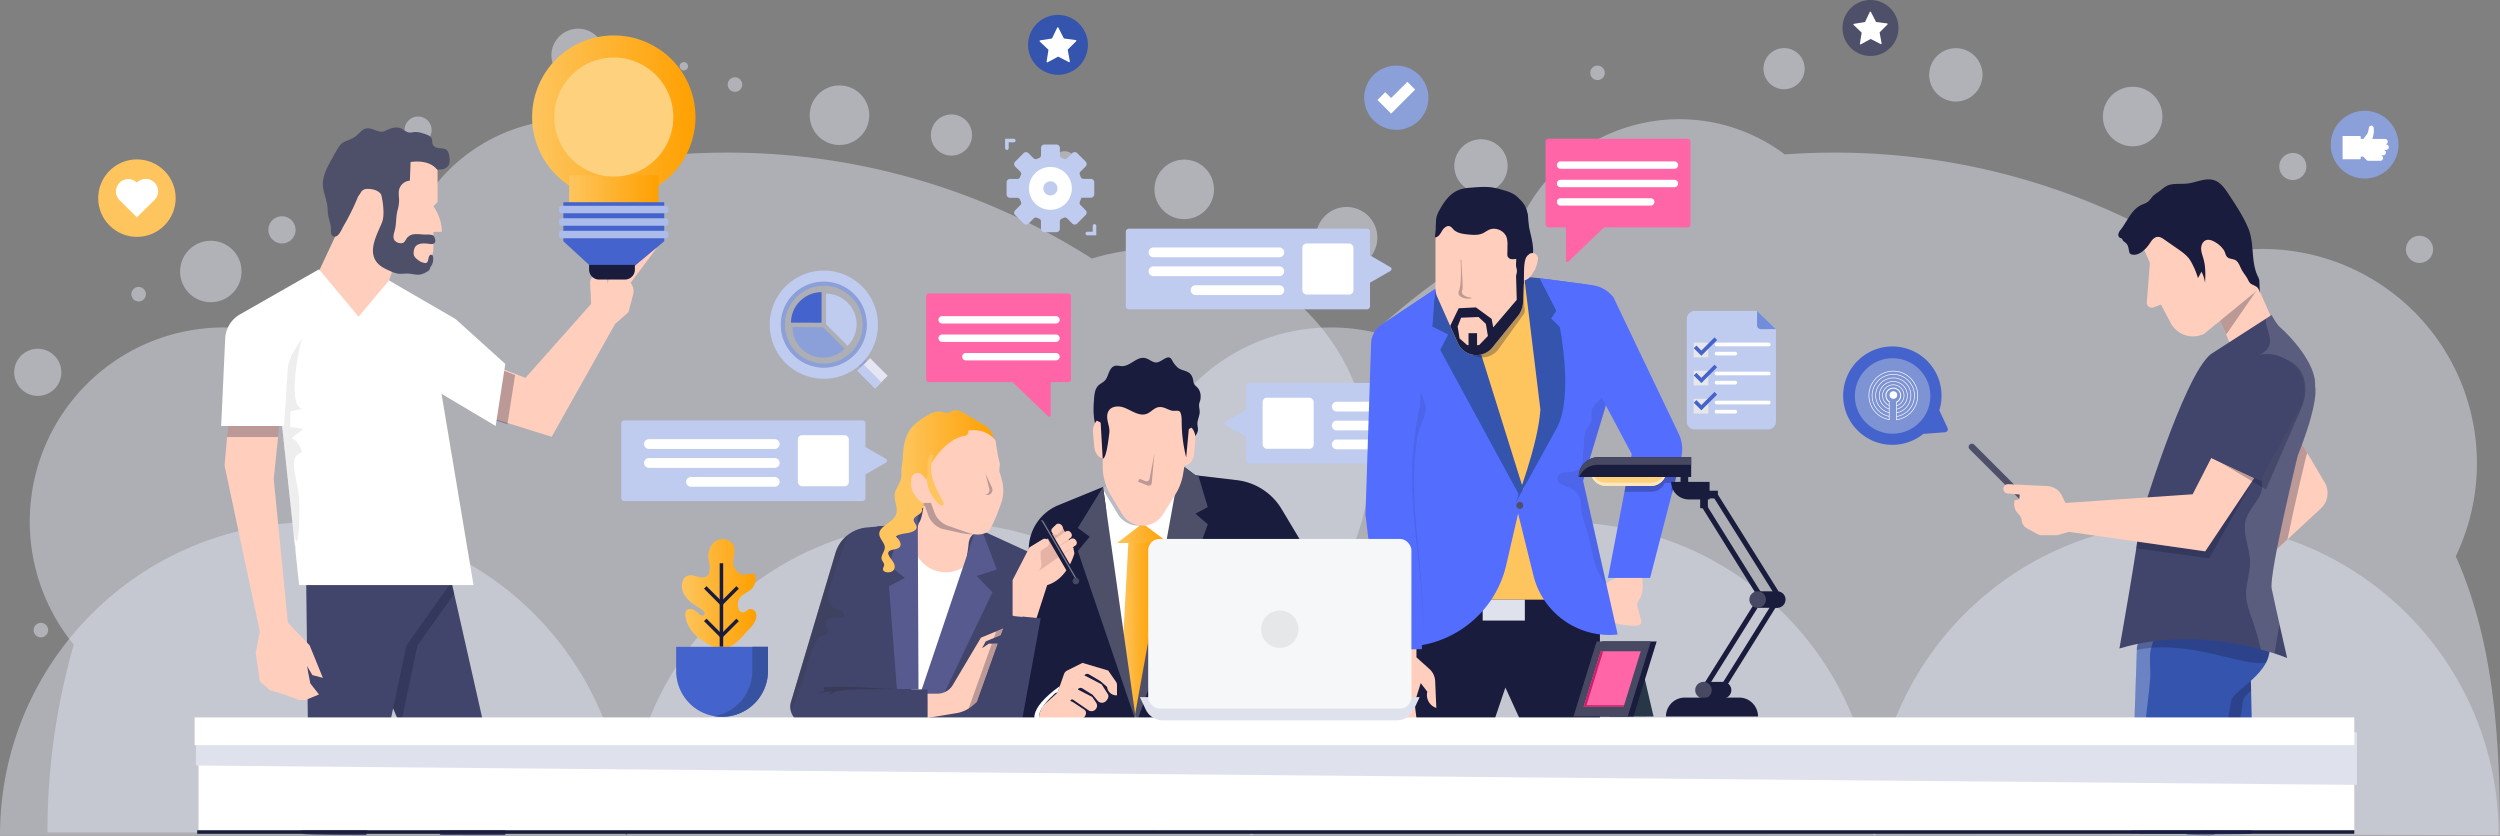 <svg xmlns="http://www.w3.org/2000/svg" xmlns:xlink="http://www.w3.org/1999/xlink" viewBox="0 0 1921.6 642.33"><rect x="0" y="0" width="1921.6" height="642.33" fill="#808080" stroke="none"/><defs><style>.cls-1{opacity:0.47;}.cls-2{fill:#e0e4f0;}.cls-3{opacity:0.5;}.cls-4{fill:#41446b;}.cls-25,.cls-5{opacity:0.3;}.cls-25,.cls-6{fill:#191c3c;}.cls-7{fill:#ffcebd;}.cls-8{fill:#fff;}.cls-9{fill:#4d5068;}.cls-10{opacity:0.14;}.cls-11{opacity:0.27;}.cls-12{fill:#bfbfbf;}.cls-13{fill:#3454ad;}.cls-14{opacity:0.28;}.cls-15{fill:#f7f9fa;}.cls-16{fill:#4563cc;}.cls-17{fill:#7d93d3;}.cls-18,.cls-19{fill:none;stroke:#fff;stroke-miterlimit:10;}.cls-18{stroke-width:0.76px;}.cls-19{stroke-width:0.5px;}.cls-20{fill:#bfcbef;}.cls-21{fill:#728edb;}.cls-22{fill:#e6e7e8;}.cls-23{fill:url(#linear-gradient);}.cls-24{fill:url(#linear-gradient-2);}.cls-26{fill:#fec55e;}.cls-27{fill:#e5b3a5;}.cls-28{fill:#575a8f;}.cls-29{fill:url(#linear-gradient-3);}.cls-30{opacity:0.4;}.cls-31{fill:#3a3c4e;}.cls-32{fill:#75778a;}.cls-33{fill:#474963;}.cls-34{fill:#2c2d3b;}.cls-35{opacity:0.1;}.cls-36{fill:#dfe2ec;}.cls-37{fill:#536dfe;}.cls-38{fill:#212121;}.cls-39{fill:#f5f7f9;}.cls-40{fill:url(#linear-gradient-4);}.cls-41{fill:#3752a0;}.cls-42{fill:#fed17e;}.cls-43{fill:#fde8bd;}.cls-44{fill:#9a9dd0;}.cls-45{fill:#e6e6f3;}.cls-46{fill:#8b9fd8;}.cls-47{fill:#ff65a7;}.cls-48{fill:#273747;}.cls-49{fill:#cd206b;}.cls-50{fill:url(#linear-gradient-5);}.cls-51{fill:url(#linear-gradient-6);}.cls-52{fill:#acbcea;}</style><linearGradient id="linear-gradient" x1="862.42" y1="485.04" x2="886.78" y2="485.04" gradientUnits="userSpaceOnUse"><stop offset="0" stop-color="#fec55e"/><stop offset="1" stop-color="#ffa000"/></linearGradient><linearGradient id="linear-gradient-2" x1="858.56" y1="409.84" x2="896.52" y2="409.84" xlink:href="#linear-gradient"/><linearGradient id="linear-gradient-3" x1="693.32" y1="342.91" x2="764.86" y2="342.91" xlink:href="#linear-gradient"/><linearGradient id="linear-gradient-4" x1="524.13" y1="456.62" x2="581.38" y2="456.62" xlink:href="#linear-gradient"/><linearGradient id="linear-gradient-5" x1="409.02" y1="90.04" x2="534.56" y2="90.04" gradientTransform="translate(66.22 -167.26) rotate(21.59)" xlink:href="#linear-gradient"/><linearGradient id="linear-gradient-6" x1="437.47" y1="158.66" x2="506.11" y2="158.66" xlink:href="#linear-gradient"/></defs><title>How We Work</title><g id="Layer_2" data-name="Layer 2"><g id="Layer_1-2" data-name="Layer 1"><g class="cls-1"><path class="cls-2" d="M1081.6,639.88a520.7,520.7,0,0,0-45-212.34A164.79,164.79,0,0,0,839.28,198.76,520,520,0,0,0,559,117.31q-19.28,0-38.19,1.37a134.61,134.61,0,0,0-206.69,59.49,524,524,0,0,0-109,77.23A149.18,149.18,0,0,0,56.69,495.45,522.66,522.66,0,0,0,36.46,639.88Z"/></g><g class="cls-1"><path class="cls-2" d="M1921.6,641.88c0-75.61-5.08-149.46-34-214.34a164.79,164.79,0,0,0-197.35-228.78A520,520,0,0,0,1410,117.31q-19.27,0-38.19,1.37a134.61,134.61,0,0,0-206.69,59.49,524,524,0,0,0-109,77.23A149.18,149.18,0,0,0,907.69,495.45a522.66,522.66,0,0,0-20.23,144.43Z"/></g><g class="cls-1"><path class="cls-2" d="M481,641.88c0-132.81-107.67-240.47-240.48-240.47S0,509.07,0,641.88Z"/></g><g class="cls-1"><path class="cls-2" d="M963,641.88c0-132.81-107.66-240.47-240.47-240.47S482,509.07,482,641.88Z"/></g><g class="cls-1"><path class="cls-2" d="M1441.78,641.88c0-132.81-107.66-240.47-240.47-240.47S960.83,509.07,960.83,641.88Z"/></g><g class="cls-1"><path class="cls-2" d="M1920.6,641.88c0-132.81-107.66-240.47-240.47-240.47s-240.47,107.66-240.47,240.47Z"/></g><g class="cls-3"><circle class="cls-2" cx="731.36" cy="103.81" r="15.82" transform="translate(463.02 792.03) rotate(-76.78)"/></g><g class="cls-3"><circle class="cls-2" cx="1371.36" cy="52.81" r="15.82" transform="translate(1006.28 1375.73) rotate(-76.78)"/></g><g class="cls-3"><path class="cls-2" d="M464.83,42.54a20.49,20.49,0,1,1-20.48-20.48A20.48,20.48,0,0,1,464.83,42.54Z"/></g><g class="cls-3"><path class="cls-2" d="M1523.83,57.54a20.49,20.49,0,1,1-20.48-20.48A20.48,20.48,0,0,1,1523.83,57.54Z"/></g><g class="cls-3"><path class="cls-2" d="M1158.83,127.54a20.49,20.49,0,1,1-20.48-20.48A20.48,20.48,0,0,1,1158.83,127.54Z"/></g><g class="cls-3"><path class="cls-2" d="M227.17,176.68a10.44,10.44,0,1,1-10.44-10.44A10.45,10.45,0,0,1,227.17,176.68Z"/></g><g class="cls-3"><circle class="cls-2" cx="321.36" cy="99.97" r="10.44"/></g><g class="cls-3"><circle class="cls-2" cx="1762.36" cy="127.97" r="10.44"/></g><g class="cls-3"><path class="cls-2" d="M827.49,125.57a9.32,9.32,0,1,1-9.32-9.31A9.31,9.31,0,0,1,827.49,125.57Z"/></g><g class="cls-3"><path class="cls-2" d="M528.83,50.94a3.22,3.22,0,1,1-3.22-3.21A3.22,3.22,0,0,1,528.83,50.94Z"/></g><g class="cls-3"><circle class="cls-2" cx="257.92" cy="134.97" r="4.19"/></g><g class="cls-3"><path class="cls-2" d="M112.12,226.13a5.57,5.57,0,1,1-5.57-5.57A5.57,5.57,0,0,1,112.12,226.13Z"/></g><g class="cls-3"><path class="cls-2" d="M570.49,65a5.57,5.57,0,1,1-5.56-5.57A5.56,5.56,0,0,1,570.49,65Z"/></g><g class="cls-3"><path class="cls-2" d="M1233.49,56a5.57,5.57,0,1,1-5.56-5.57A5.56,5.56,0,0,1,1233.49,56Z"/></g><g class="cls-3"><circle class="cls-2" cx="162.03" cy="208.68" r="23.62" transform="translate(-69.91 335.18) rotate(-80.78)"/></g><g class="cls-3"><circle class="cls-2" cx="1035.03" cy="182.68" r="23.62" transform="translate(688.91 1175.08) rotate(-80.78)"/></g><g class="cls-3"><path class="cls-2" d="M37,484.31a5.57,5.57,0,1,1-5.57-5.56A5.57,5.57,0,0,1,37,484.31Z"/></g><g class="cls-3"><circle class="cls-2" cx="645.25" cy="88.56" r="22.89"/></g><g class="cls-3"><circle class="cls-2" cx="1639.25" cy="89.56" r="22.89"/></g><g class="cls-3"><circle class="cls-2" cx="910.25" cy="145.56" r="22.89"/></g><g class="cls-3"><circle class="cls-2" cx="29.04" cy="286.18" r="18.12" transform="translate(-107.31 32.9) rotate(-22.5)"/></g><g class="cls-3"><path class="cls-2" d="M1870.17,191.68a10.44,10.44,0,1,1-10.44-10.44A10.45,10.45,0,0,1,1870.17,191.68Z"/></g><path class="cls-4" d="M341.19,421.47l47.23,209.06v11.35s-49.82,0-49.91-.1c-2.12-2.18,1.24-5.81,2.07-8.41L284.24,503Z"/><g class="cls-5"><polygon class="cls-6" points="344.96 438.18 328.81 439.19 284.24 502.96 307.88 557.68 320.91 496.01 349.09 456.45 344.96 438.18"/></g><path class="cls-4" d="M235.33,444.5l2.13,180.19c-2.16,4.43-8.61,11.25-4.65,16.21.79,1,48.77,1,48.77,1L312.41,496l42-58.95Z"/><path class="cls-7" d="M384.75,283l19.14,7.45,50.49-56.88-.79-15.82a6.57,6.57,0,0,1,5-6.72l7.64-1.85.88,9.26,3.46-23.76a12.61,12.61,0,0,1,9.73-10.44h0a1,1,0,0,1,1.15,1.05l-3.17,23.89,17.54-15.57a7.61,7.61,0,0,1,1.68-1.13l3.17-1.59a4.3,4.3,0,0,1,3.83,0h0a.08.08,0,0,1,0,.12l-19.78,26.36a10.52,10.52,0,0,1,1.9,9.26l-3.58,13.32-10.23,9-48.77,86.79-46.15-14.41Z"/><polygon class="cls-7" points="305.56 259.89 229.92 240.92 279.71 134.66 315.86 166.59 299.03 215.59 305.56 259.89"/><g class="cls-5"><polygon class="cls-6" points="395.92 288.29 384.75 283.95 377.94 322.32 390.02 326.1 395.92 288.29"/></g><path class="cls-8" d="M299,215.59l49.74,28.79a14.93,14.93,0,0,1,2.56,1.86l37.09,33.48L381,327.45,287.18,271.7Z"/><polygon class="cls-8" points="210.4 267.24 229.92 449.72 363.96 449.72 328.35 236.67 299.03 215.59 275.61 243.44 245.18 207.03 210.4 267.24"/><path class="cls-9" d="M274.86,152a177.5,177.5,0,0,1-10.78,21.71c-1.27,2.17-3.31,7.5-6.11,8.07-3.68.75-3.68-3.22-3.62-5.63.11-3.92-1.72-7.63-2.25-11.52-.25-1.81-.22-3.65-.39-5.47-.43-4.36-2-8.52-3-12.79-1.91-8.47,1.57-15.64,5.66-22.92,2.05-3.65,4-7.59,6.37-11,3.06-4.38,7.49-4.28,11.68-7,3.23-2.08,5.4-6,9.19-6.73,4.69-.84,9.44,3.93,13.84,2.1,4.57-1.9,8.77-4.41,13.79-1.6,1.7,1,3.24,2.4,5.18,2.66a17.9,17.9,0,0,0,4-.38c2.61-.27,5.19.53,7.69,1.31s5,1.78,5.84,4.13c.48,1.4.17,3,.81,4.34.81,1.69,2.85,2.37,4.71,2.59s3.83.19,5.45,1.12c2.61,1.49,3.35,9.19,2.14,11.65-1.38,2.79-4.89,3.86-8,3.7s-6.12-1.21-9.22-1.42-6.63.75-8.13,3.47a10.73,10.73,0,0,0-.93,2.71L315,150.34c-1.17,4.76-2.5,9.79-6.05,13.18a14.46,14.46,0,0,1-14.13,3,17.49,17.49,0,0,1-10.6-10.16c-.76-1.91-1.25-4-2.58-5.58s-3.9-2.4-5.45-1A5.82,5.82,0,0,0,274.86,152Z"/><path class="cls-7" d="M336.33,130.89v24.45l-3.19,3.19s6.91,9.57,6.37,19.67h-6.37v12.09A18.74,18.74,0,0,1,314.4,209H312a26.18,26.18,0,0,1-26.18-26.18v-10.5s-10.1-4.78-10.1-13.82c0,0-1.59-13.82,6.91-13.29,0,0,11.16-.53,11.69,8.51l12.18,1.06V148a9.15,9.15,0,0,1,8.56-9.13h0l.53-14.33S330,121.86,336.33,130.89Z"/><path class="cls-9" d="M332.07,196c-1.86-1-2.66,1.77-2.83,3.05s-.59,2.79-1.82,3.1a3.4,3.4,0,0,1-1.61-.13,12.31,12.31,0,0,1-2.38-.79,12,12,0,0,1-1.76-1.13c-2.1-1.52-3.86-3-3.75-5.74s.79-5.23,3.51-6.43c2.2-1,4.71-.87,7.06-.67,1.81.14,4.41,1.06,5.71-.76.67-.95.35-2.25,0-3.36a5.13,5.13,0,0,0-.8-1.78c-1.16-1.49-6.6-1-8.46-1.12a37,37,0,0,0-6.57-.22,8.17,8.17,0,0,0-5.42,2.74c-1.11,1.39-1.73,3.38-3.4,4a4.46,4.46,0,0,1-2.18.13,5.89,5.89,0,0,1-4.24-2.39c-1.29-2.07-.46-4.73.2-7.08,1.48-5.22.84-10.68,2.27-15.78.77-2.79,2.23-9.62-.1-12H293.09c1.3,5.75,2.76,16,.49,21.45-3.95,9.52-11.85,23.09-2.58,32,2.49,2.4,5.72,3.83,8.88,5.22a23.27,23.27,0,0,0,6.28,2.07c2.52.31,5.08-.21,7.62-.09,3.2.14,6.39,1.29,9.53.68a17.4,17.4,0,0,0,5.73-2.66,3.48,3.48,0,0,0,1-.84,9.85,9.85,0,0,0,.64-1.8,6.9,6.9,0,0,1,.73-1.19,9.57,9.57,0,0,0,1.57-5.79C332.93,197.22,332.72,196.39,332.07,196Z"/><g class="cls-10"><path class="cls-6" d="M335.73,622.16c-.2-.46,5.49-5.65,6-6.44-1.33-.53-3.1-.53-4.25-1.61-2.36-2.22-3.32-7.19-5.53-9.89-1.24-1.52-2.73-3-3.21-4.88s.66-4.38,2.63-4.37a34.18,34.18,0,0,1-9.06-16c-1-4.21-1.27-8.62-2.77-12.69a14.25,14.25,0,0,0-4.8-6.7c-.4-.28-7.27-2.79-6.06,0Z"/></g><g class="cls-11"><path class="cls-12" d="M226.34,416.3l.73,6.76a2.19,2.19,0,0,0,.45-2.29A43.51,43.51,0,0,1,226.34,416.3Z"/><path class="cls-12" d="M225.76,337.72c-4.06-1,3.89-4.33,6.84-7.7.42-1.11-8.8-1.32-9.72-1.9.55-4,0-7.7.54-11.74,2.13-1.11,10-2,7.93-2.66-10.09-3.39-1.81-47.29,1.14-53.83,1.38-3.07-10.29,16-11.69,19.05-3.57,7.93-4.64,16-6.57,24.11l1.2,11.24c.49.1,1,.17,1.47.28a14.3,14.3,0,0,0-1.31,1.21l2.82,26.32c.79.1.18,2.45,1,2.55-.77,1.12,0,0-.58,1.15l6.6,61.71c4.52,26.07,5.15-16.77,4.52-24.16-1.29-15-9.12-32.61,1.43-35.08C233.75,347.71,228,338,225.76,337.72Z"/></g><polygon class="cls-7" points="175.27 327.45 172.61 357.85 199.72 485.43 196.53 501.9 199.72 523.7 207.57 530.61 218.32 533.79 229.92 538.05 234.8 538.05 245.18 533.79 238.52 525.29 235.87 511.75 240.12 518.91 248.18 521.04 237.99 496.01 221.29 478.71 210.4 368.21 214.6 327.45 175.27 327.45"/><g class="cls-5"><polygon class="cls-6" points="174.53 335.96 213.73 335.96 214.6 327.45 175.27 327.45 174.53 335.96"/></g><path class="cls-8" d="M245.18,207l-60.74,34.66a22.53,22.53,0,0,0-11.34,18.52L170,327.45h48.36l3-46.13Z"/><rect class="cls-9" x="1542.77" y="328.76" width="5" height="88.7" rx="2.4" transform="translate(188.77 1201.95) rotate(-45)"/><rect class="cls-7" x="1706.72" y="224.05" width="37.04" height="38.46" transform="translate(47.67 713.81) rotate(-23.69)"/><g class="cls-5"><polygon class="cls-6" points="1735.84 221.35 1711.15 257.1 1700.55 233.11 1734.47 218.23 1735.84 221.35"/></g><path class="cls-7" d="M1736.17,222.21l-42.06,34.42a19.5,19.5,0,0,1-25.43-7.95L1661,234.06l-5.65,2.18a3.9,3.9,0,0,1-5.26-3.15l2.4-31.09-4.18-9.54c-.69-1.56-.08-11.12,1.48-11.81l60-18.56Z"/><path class="cls-13" d="M1729.8,512s3.12,105.68.78,128.92c0,.3-49.92.45-49.92.45L1699.43,512Z"/><g class="cls-5"><path class="cls-6" d="M1702.55,641.06c11.81-35.14,20.82-95.78,21.33-101.93.2-2.43,2.84-5.17,6.42-8.31-.28-11.37-.5-18.85-.5-18.85h-30.37l-18.74,129.15S1701.6,643.88,1702.55,641.06Z"/></g><path class="cls-13" d="M1642.56,497.32l-5,143.56s56,.29,56.1,0c7.92-36.23,20.78-95.63,21.29-101.77.74-8.88,33.33-21.48,29.26-44.81l-23.71-20.78-73,7.82Z"/><g class="cls-14"><path class="cls-15" d="M1653.67,497.32s5-16,5-16l63.06-6.76-1.21-1.06-73,7.82-5,16-5.34,143.75s7.38.81,7.57-.06c1.48-7.16-.43-14.63-.54-21.94-.13-8.81,2-16,3.41-24.45,1.59-9.69.37-20.35.83-30.17.67-14.32,3.2-28.36,4.27-42.57C1653.32,514.48,1651.43,504.45,1653.67,497.32Z"/></g><path class="cls-7" d="M1764,332.16l22.85,38.72a16.11,16.11,0,0,1-3,20L1746.1,425.8l-19.26-24.44Z"/><g class="cls-5"><path class="cls-6" d="M1744.25,494.32l-23.71-20.78-73,7.82-5,16-.24,2.22c40.57-8.57,83,13.67,99.51,9.65A23.21,23.21,0,0,0,1744.25,494.32Z"/></g><g class="cls-5"><path class="cls-6" d="M1764,332.16l-37.2,69.2,19.26,24.44,12.15-11.2c6-29.28,14.52-64.35,14.52-64.35.27-.7.5-1.32.77-2Z"/></g><path class="cls-4" d="M1746.1,242.1s3,6.66,7.41,10.37,27.41,26.66,25.92,44.44c0,0,3.71,10.37-13.33,53.34,0,0-22.22,91.11-20,102.22S1758,505.8,1758,505.8s-63.54-27-128.92-7.34c0,0,14.62-82,15.56-97.1,0,0,33.33-111.86,54.66-129.15Z"/><path class="cls-6" d="M1646.12,157.44l.17-.08c1.72-.75,3.58-1.3,5-2.51a29,29,0,0,0,3-3.53c1.78-2.07,4.52-3.53,6.56-5.16,2.9-2.32,5-4,8.9-4.54s8-.07,11.92-.58c6.9-.9,13.88-4.73,20.45-2.43,4.75,1.66,7.87,6.11,10.66,10.31,5.63,8.47,11.32,17,15.29,26.43,5,11.75,1.81,25.34,7.35,37a13.27,13.27,0,0,1,1.06,2.6,9.91,9.91,0,0,1,.2,2l.3,8.38c-.38-1.79-.86-3.76-2.38-4.79-3.29-2.24-4.83-1.51-6.56-5.24-1.48-3.2-4.06-5.76-5.53-9-.94-2-1.77-4.34-3.53-5.84-2-1.65-4.61-1.14-6.53-2.46s-1.87-3.72-3-5.54a19.79,19.79,0,0,0-6.45-6.13c-2.27-1.43-5.08-2.65-7.56-1.63s-3.64,4-3.55,6.67,1.13,5.22,1.85,7.81c1.63,5.93,1.51,12.18,1.14,18.32a25.44,25.44,0,0,0-2.72-8.63c-.91,1.63-1.81,3.27-2.72,4.91a59.12,59.12,0,0,0-6-13.77c-2.77-4.35-7.89-7.51-12-10.4l-7.73-5.39c-1.52-1.07-3.19-2.18-5-2.15-2.4,0-4.36,2-5.63,4-2.66,4.26-7.8,10.23-13.47,9.71-2.86-.26-2.87-1.45-3.35-3.91-.6-3.08-.91-4.22-3.52-6.08a4.08,4.08,0,0,1-1.37-1.65,1.93,1.93,0,0,0-.52-.83,2.76,2.76,0,0,0-.9-.27,2.74,2.74,0,0,1-1.69-3.16,8,8,0,0,1,1.86-3.42C1635.06,170.24,1638.37,160.9,1646.12,157.44Z"/><g class="cls-5"><path class="cls-6" d="M1698,429.16l34.79-61.75-32-13.46L1685.2,381.4l-35.1,2.39c-3.42,10.65-5.48,17.57-5.48,17.57-.22,3.58-1.22,11-2.61,20.1Z"/></g><g class="cls-10"><path class="cls-15" d="M1779.43,296.91c1.49-17.78-21.48-40.74-25.92-44.44s-7.41-10.37-7.41-10.37l-4.61,3c-.11,3.05.88,6.21,1.82,9.19,1.24,4,2.35,8.46.54,12.23-3,6.2-11.83,7-16,12.46-4.41,5.71-2.06,13.91.59,20.62,4.88,12.32,10.25,26,5.56,38.4-1.14,3-2.88,5.91-3.33,9.13-1.3,9.25,8.21,17,8.21,26.37s-9.5,16.16-12.42,25.19c-3.43,10.6,2.76,21.8,3,32.94.2,9-3.52,17.78-3,26.76.33,5.82,2.43,11.36,4.33,16.87,2.72,7.87,5.06,15.88,7.08,24,4,1.08,7.44,2.14,10.34,3.08.19-.73.35-1.45.47-2.14q1.68-10.26,3.35-20.52c-2.44-10.89-4.94-22.15-5.94-27.14-2.22-11.11,20-102.22,20-102.22C1783.14,307.28,1779.43,296.91,1779.43,296.91Z"/></g><path class="cls-7" d="M1699.67,352l-14.31,27.93-97.78,6.66-2.57-5.39a13.38,13.38,0,0,0-11.41-7.59l-30-1.46a3.58,3.58,0,0,0-3.76,3.57h0a3.59,3.59,0,0,0,3.27,3.57l9.33.82-.37,3.7-3.71.75-.13,2.34a10.52,10.52,0,0,0,2.63,7.56l1.3,1.47A7.43,7.43,0,0,1,1554,400l0,.12a7.78,7.78,0,0,0,4,6l8.27,4.54a6,6,0,0,0,2.87.74h12.17l8.89-2.6L1695,423.81l37.75-56.4Z"/><g class="cls-5"><path class="cls-6" d="M1741.66,376.17l-45-26.66,24.09-58.31a28.61,28.61,0,0,1,37.83-14.37h0c14.42,6.47,16.41,23.41,9.93,37.83Z"/></g><path class="cls-4" d="M1737.21,369.51l-42.77-20L1716.3,289a28.62,28.62,0,0,1,37.83-14.38h0a28.62,28.62,0,0,1,14.38,37.84Z"/><path class="cls-16" d="M1495.13,332.24l-16.82,1.27a37.81,37.81,0,1,1,12.33-18.16L1497,329A2.3,2.3,0,0,1,1495.13,332.24Z"/><path class="cls-17" d="M1447.34,276.32a29,29,0,1,1-20.64,35.43A29,29,0,0,1,1447.34,276.32Z"/><path class="cls-18" d="M1457.71,309.15a5.68,5.68,0,1,0-5.5-.34"/><path class="cls-19" d="M1457.65,322.62a18.75,18.75,0,1,0-5.5-.11"/><path class="cls-19" d="M1457.71,320.14a16.28,16.28,0,1,0-5.5-.1"/><path class="cls-19" d="M1457.71,317.35a13.54,13.54,0,1,0-5.5-.12"/><path class="cls-19" d="M1457.71,314.55a10.8,10.8,0,1,0-5.5-.16"/><path class="cls-19" d="M1457.71,311.9a8.25,8.25,0,1,0-5.5-.22"/><line class="cls-19" x1="1452.12" y1="322.77" x2="1452.12" y2="308.48"/><line class="cls-19" x1="1457.61" y1="322.86" x2="1457.61" y2="308.76"/><circle class="cls-8" cx="1455.33" cy="303.63" r="2.93"/><g class="cls-3"><path class="cls-2" d="M1273.81,151.18a18.64,18.64,0,1,1-18.64-18.63A18.64,18.64,0,0,1,1273.81,151.18Z"/></g><path class="cls-20" d="M942.09,323.9l15.67-9V296.71a2.36,2.36,0,0,1,2.36-2.36h183a2.37,2.37,0,0,1,2.37,2.36V354a2.37,2.37,0,0,1-2.37,2.37h-183a2.37,2.37,0,0,1-2.36-2.37V335.84l-15.67-9A1.67,1.67,0,0,1,942.09,323.9Z"/><rect class="cls-8" x="970.5" y="305.72" width="39.26" height="39.26" rx="3.27"/><path class="cls-8" d="M1124.19,316.31h-96.71a3.77,3.77,0,0,1-3.76-3.76h0a3.76,3.76,0,0,1,3.76-3.76h96.71a3.76,3.76,0,0,1,3.76,3.76h0A3.76,3.76,0,0,1,1124.19,316.31Z"/><path class="cls-8" d="M1124.19,330.84h-96.71a3.77,3.77,0,0,1-3.76-3.76h0a3.76,3.76,0,0,1,3.76-3.76h96.71a3.76,3.76,0,0,1,3.76,3.76h0A3.76,3.76,0,0,1,1124.19,330.84Z"/><path class="cls-8" d="M1091.85,345.37h-64.37a3.77,3.77,0,0,1-3.76-3.77h0a3.77,3.77,0,0,1,3.76-3.76h64.37a3.76,3.76,0,0,1,3.76,3.76h0A3.76,3.76,0,0,1,1091.85,345.37Z"/><path class="cls-20" d="M680.91,352.68l-15.67-9.05V325.49a2.37,2.37,0,0,0-2.37-2.37h-183a2.37,2.37,0,0,0-2.37,2.37v57.27a2.37,2.37,0,0,0,2.37,2.36h183a2.37,2.37,0,0,0,2.37-2.36V364.61l15.67-9A1.67,1.67,0,0,0,680.91,352.68Z"/><rect class="cls-8" x="613.24" y="334.49" width="39.26" height="39.26" rx="3.27" transform="translate(1265.73 708.24) rotate(180)"/><path class="cls-8" d="M498.81,345.08h96.7a3.76,3.76,0,0,0,3.76-3.76h0a3.76,3.76,0,0,0-3.76-3.76h-96.7a3.76,3.76,0,0,0-3.76,3.76h0A3.76,3.76,0,0,0,498.81,345.08Z"/><path class="cls-8" d="M498.81,359.61h96.7a3.76,3.76,0,0,0,3.76-3.76h0a3.76,3.76,0,0,0-3.76-3.76h-96.7a3.76,3.76,0,0,0-3.76,3.76h0A3.76,3.76,0,0,0,498.81,359.61Z"/><path class="cls-8" d="M531.15,374.14h64.36a3.76,3.76,0,0,0,3.76-3.76h0a3.76,3.76,0,0,0-3.76-3.76H531.15a3.76,3.76,0,0,0-3.76,3.76h0A3.76,3.76,0,0,0,531.15,374.14Z"/><path class="cls-20" d="M1068.72,205.34l-15.67-9.05V178.15a2.37,2.37,0,0,0-2.36-2.37h-183a2.36,2.36,0,0,0-2.36,2.37v57.26a2.36,2.36,0,0,0,2.36,2.37h183a2.37,2.37,0,0,0,2.36-2.37V217.27l15.67-9A1.66,1.66,0,0,0,1068.72,205.34Z"/><rect class="cls-8" x="1001.05" y="187.15" width="39.26" height="39.26" rx="3.27" transform="translate(2041.36 413.56) rotate(180)"/><path class="cls-8" d="M886.62,197.74h96.71a3.76,3.76,0,0,0,3.76-3.76h0a3.76,3.76,0,0,0-3.76-3.76H886.62a3.76,3.76,0,0,0-3.76,3.76h0A3.76,3.76,0,0,0,886.62,197.74Z"/><path class="cls-8" d="M886.62,212.27h96.71a3.77,3.77,0,0,0,3.76-3.76h0a3.76,3.76,0,0,0-3.76-3.76H886.62a3.76,3.76,0,0,0-3.76,3.76h0A3.76,3.76,0,0,0,886.62,212.27Z"/><path class="cls-8" d="M919,226.8h64.37a3.77,3.77,0,0,0,3.76-3.76h0a3.76,3.76,0,0,0-3.76-3.76H919A3.76,3.76,0,0,0,915.2,223h0A3.76,3.76,0,0,0,919,226.8Z"/><path class="cls-20" d="M1350.58,239,1365.05,253v71.11a6,6,0,0,1-6,6h-56.47a6,6,0,0,1-6-6V245a6,6,0,0,1,6-6Z"/><path class="cls-21" d="M1350.58,239,1365.05,253h-11.52a3,3,0,0,1-3-3Z"/><rect class="cls-22" x="1301.77" y="263.36" width="11.34" height="11.34"/><path class="cls-8" d="M1359.55,266.19H1319.4a1.41,1.41,0,0,1-1.42-1.42h0a1.41,1.41,0,0,1,1.42-1.41h40.15a1.42,1.42,0,0,1,1.42,1.41h0A1.42,1.42,0,0,1,1359.55,266.19Z"/><path class="cls-8" d="M1333.8,273.24h-14.4a1.41,1.41,0,0,1-1.42-1.41h0a1.41,1.41,0,0,1,1.42-1.42h14.4a1.41,1.41,0,0,1,1.42,1.42h0A1.41,1.41,0,0,1,1333.8,273.24Z"/><path class="cls-8" d="M1359.55,288.5H1319.4a1.41,1.41,0,0,1-1.42-1.41h0a1.41,1.41,0,0,1,1.42-1.42h40.15a1.42,1.42,0,0,1,1.42,1.42h0A1.42,1.42,0,0,1,1359.55,288.5Z"/><path class="cls-8" d="M1333.8,295.55h-14.4a1.41,1.41,0,0,1-1.42-1.41h0a1.41,1.41,0,0,1,1.42-1.42h14.4a1.41,1.41,0,0,1,1.42,1.42h0A1.41,1.41,0,0,1,1333.8,295.55Z"/><path class="cls-8" d="M1359.55,310.82H1319.4a1.42,1.42,0,0,1-1.42-1.42h0a1.42,1.42,0,0,1,1.42-1.42h40.15a1.43,1.43,0,0,1,1.42,1.42h0A1.43,1.43,0,0,1,1359.55,310.82Z"/><path class="cls-8" d="M1333.8,317.87h-14.4a1.42,1.42,0,0,1-1.42-1.42h0a1.42,1.42,0,0,1,1.42-1.42h14.4a1.42,1.42,0,0,1,1.42,1.42h0A1.42,1.42,0,0,1,1333.8,317.87Z"/><rect class="cls-22" x="1301.77" y="284.94" width="11.34" height="11.34"/><rect class="cls-22" x="1301.77" y="306.53" width="11.34" height="11.34"/><polygon class="cls-16" points="1307.73 273.46 1301.9 267.63 1303.91 265.61 1307.73 269.44 1317.82 259.35 1319.84 261.36 1307.73 273.46"/><polygon class="cls-16" points="1307.73 294.43 1301.9 288.59 1303.91 286.57 1307.73 290.4 1317.82 280.31 1319.84 282.32 1307.73 294.43"/><polygon class="cls-16" points="1307.73 315.39 1301.9 309.55 1303.91 307.53 1307.73 311.36 1317.82 301.27 1319.84 303.28 1307.73 315.39"/><path class="cls-6" d="M850.25,373.28l-36.7,15a36.73,36.73,0,0,0-22.82,34l-12.17,133,245.77,1.12V510.54a194.39,194.39,0,0,0-27.65-99.92l-11.61-19.37a46.29,46.29,0,0,0-34.24-22.17l-32-3.79-8.56-6.39Z"/><polygon class="cls-8" points="847.84 374.27 850.25 391.63 850.25 439.92 873.47 555.66 873.47 555.66 900.44 451.17 918.34 367.68 909.93 361.12 850.25 373.28 847.84 374.27"/><polygon class="cls-23" points="867.36 415.91 862.42 506.96 872.99 554.18 883.47 509.85 886.78 415.91 867.36 415.91"/><path class="cls-6" d="M922.84,304.91a10,10,0,0,0-2.1-6.64c-1.06-1.21-2.52-2.15-3.13-3.65a9.53,9.53,0,0,1-.44-2.07,9.92,9.92,0,0,0-1.81-4.66c-2.53-3.18-6.82-2.83-9.84-5.13a21,21,0,0,1-2.95-3.16c-1.11-1.28-1.83-3.82-3.34-4.63-1.17-.63-2.61,0-3.79.61-2.51,1.3-5.23,3.7-8.13,2.86-2.62-.75-4.7-2.78-7.41-3.27-6.17-1.13-11.08,6.26-17.36,6.26-1.88,0-3.8-.69-5.62-.2-2.22.61-3.61,2.79-4.49,4.92s-1.49,4.45-3,6.15-3.62,2.47-5.17,4c-2.68,2.67-3.09,6.8-3.35,10.57-.22,3.15-.44,6.31-.35,9.48a49.51,49.51,0,0,0,6.73,23.5l.23.1c.52-1.1,1.85-1.5,3-1.78l8.29-2A30.79,30.79,0,0,1,866,335a30.22,30.22,0,0,1,7.29,1.22q8.68,2.21,17.36,4.43c4.14,1.07,8.34,2.16,12.09,4.22a25.83,25.83,0,0,1,8.63,7.67A58.88,58.88,0,0,1,919,334.75a10.62,10.62,0,0,0,1.66-3.31c.42-1.84-.25-3.74-.28-5.62,0-3.16,1.73-6.12,1.76-9.28,0-1.9-.63-3.79-.45-5.7.14-1.52.92-2.87,1.07-4.39C922.81,305.94,922.84,305.43,922.84,304.91Z"/><polygon class="cls-9" points="921.11 365.55 928.36 389.77 918.86 394.84 928.36 403 873.47 555.66 872.51 548.88 904.62 371.19 910.3 358.9 918.86 365.29 921.11 365.55"/><polygon class="cls-9" points="847.84 374.27 828.45 405.81 837.57 412.57 828.45 423.54 873.47 555.66 847.84 374.27"/><polygon class="cls-24" points="878.29 402.3 858.56 417.39 896.27 417.39 896.52 416.05 878.29 402.3"/><path class="cls-7" d="M843,323.35h0a12.43,12.43,0,0,0-2.88,9.08l1,11.1a11.87,11.87,0,0,0,2.52,6.37l.2.26a6.24,6.24,0,0,0,9.7-.19l.8-1-2.25-21.39Z"/><path class="cls-7" d="M915.93,328.73h0a12.39,12.39,0,0,1,2.88,9.08l-1,11.1a11.87,11.87,0,0,1-2.52,6.37l-.2.26a6.25,6.25,0,0,1-9.7-.19l-.8-1L906.87,333Z"/><g class="cls-5"><path class="cls-6" d="M906.43,361.84l-56.18,11.44-2.41,1,.27,1.94a43.85,43.85,0,0,0,2.07,4L859.1,395a18.41,18.41,0,0,0,15.81,9h0a18.45,18.45,0,0,0,15.66-8.7l9.66-15.54A42.11,42.11,0,0,0,906,364.62Z"/></g><path class="cls-7" d="M847.59,319.55V358.6a41.92,41.92,0,0,0,6,21.57L862.48,395a18.41,18.41,0,0,0,15.81,9h0a18.42,18.42,0,0,0,15.65-8.7l9.67-15.54a41.9,41.9,0,0,0,5.72-15.12l2.42-14.25V313.22l-64.16-1.69Z"/><path class="cls-25" d="M887.27,349l-3.66,18.82a2.33,2.33,0,0,1-3.19,2l-4.52-1.83-1.3,2.17,7.5,3a2.32,2.32,0,0,0,3.19-1.95l2-22.2Z"/><path class="cls-6" d="M911.74,351.57a114.9,114.9,0,0,1-3.45-26.17c0-2.71.11-5.77-1-8.31-1-2.3-4.28-.92-6.5-1.43-2.93-.68-5.53-2.61-8.53-2.78s-4.73,1.16-7,2.83a17,17,0,0,1-3.72,2.34,10,10,0,0,1-5.89.24c-4.14-1-7.7-3.54-11.7-5s-9.19-1.25-11.61,2.24c-1.68,2.41-1.49,5.65-.87,8.53s1.58,5.78,1.2,8.7-2.15,19.93-5.08,19.77l-2.9-50.84,39-8.45L916.47,301Z"/><path class="cls-7" d="M858.56,534.43v-8a4.21,4.21,0,0,0-.76-2.42l-6-8.62L832,509.52l-11.74,5.87a4.89,4.89,0,0,0-2.43,2.76l-5,14.3-8.3,7.47a15.65,15.65,0,0,0-5.62,9.65c-.91,5.07,5.91,5.48,5.91,5.48l9,.32h8.45v-3.21l8.13.37a3.65,3.65,0,0,0,2.13-.56h0c2.32-1.47,3.15-5.16.8-6.58l-8.67-5.74c-.61-.37-2.15-.65-1.83-1.29h0a1.38,1.38,0,0,1,2-.52l11.74,8.06a4.26,4.26,0,0,0,5-.14h0a4.26,4.26,0,0,0,.9-5.78l-2.94-4.28-11.11-5.77h0a2.58,2.58,0,0,1,3.35-.91l8.05,5,3.9,4.64a4.28,4.28,0,0,0,6.14.42h0c1.58-1.44,2.83-3.87,1.63-5.63L846.75,526l-13.24-6.88h0a2.68,2.68,0,0,1,3.3-.91l9,5.32,5.13,4.43.12.67a7.15,7.15,0,0,0,7.48,5.83Z"/><path class="cls-8" d="M811.56,532.45s-30,25,2.25,22.92l-17.59-.09s-8.16-8.8,18.37-27.91l-1.77,5.08Z"/><rect class="cls-26" x="693.21" y="358.33" width="51.32" height="94.31"/><polygon class="cls-27" points="825.09 421.65 796.74 443.33 795.77 423.17 815.86 403.58 825.09 421.65"/><polygon class="cls-4" points="758.11 409.37 792.88 425.29 755.27 556.38 636.99 556.38 674.2 404.7 693.46 402.87 709.7 390.1 758.11 409.37"/><path class="cls-7" d="M710.1,386.44s-.93,12.36-3.84,15.55l-4.07,13.38v77.07l32,2.33,10.18-75.33s0-6.71,3.78-8.59-15.34-24.41-15.34-24.41Z"/><path class="cls-8" d="M705.12,427.72l-2.93,20.36-1.89,86.38,18.57,4.65,21.42-103h0a25.3,25.3,0,0,1-33-5.71Z"/><polygon class="cls-28" points="693.46 402.87 683.28 434.57 695.5 444.17 683.28 450.56 689.39 529.53 705.98 529.83 705.41 393.48 693.46 402.87"/><polygon class="cls-28" points="755.99 410.85 766.17 437.77 750.76 442.71 762.84 455.22 722.77 539.11 705.98 537.37 750.47 405.49 755.99 410.85"/><path class="cls-29" d="M764.58,341c-.66-3.95-1.43-8.12-4.26-11.22a25,25,0,0,0-5.84-4.25L741,317.59c-2.46-1.45-5.41-2.95-8.18-2-1.35.45-2.44,1.43-3.84,1.73-1.91.42-3.83-.54-5.76-.87-4.39-.75-8.6,1.68-12.23,4a46.41,46.41,0,0,0-9.34,7.17c-4.53,4.88-6.46,11.31-7.23,17.62s-1.1,23.09-1.1,23.09c10.46,5.24,23.48.18,34.93-3s21.64-9.18,31.49-15.3c2-1.26,4.21-2.7,4.88-4.84A8.79,8.79,0,0,0,764.58,341Z"/><g class="cls-5"><path class="cls-6" d="M710.1,386.44s-.08.93-.23,2.32h1l2.57,7.15a17.42,17.42,0,0,0,10.67,10.56l13.08,2.89c2.32.81,9.11,1.4,10.91,1.49.54-1-1,.5,0,0,3.78-1.88-15.34-24.41-15.34-24.41Z"/></g><path class="cls-7" d="M765.2,338.59s1.8,12.58,3,16.42a6.35,6.35,0,0,1,.3,2.63l-.46,4.37s2.47,7.27,2.91,11.34a30.11,30.11,0,0,1-1.75,14.39s-6.1,17.6-9.59,20.65c0,0-5.24,4.66-15.27,1.17l-15.55-5.41a17.43,17.43,0,0,1-10.68-10.57l-2.56-7.14H710.1a4.35,4.35,0,0,1-3.24-1.46l-2.45-2.77a16.35,16.35,0,0,1-4.11-10.85V368s1.74-7,8-3.49l5.09,5.38,1.17-.15V358.37s11.32-21.09,27-23.36a3.1,3.1,0,0,0,2.71-3.06V331S757,328.12,765.2,338.59Z"/><path class="cls-25" d="M762.48,374.94l-5-11h0l2.71,11a3.91,3.91,0,0,1-3.56,5.53h2.32A3.91,3.91,0,0,0,762.48,374.94Z"/><path class="cls-26" d="M725.26,386.5c-5.59-10.95-12.84-22.61-8.1-35.17.65-1.74-2.14-2.49-2.79-.77a26.37,26.37,0,0,0-1.24,13.7,1.32,1.32,0,0,0-.82,1.24A27.21,27.21,0,0,0,723,388.25,1.45,1.45,0,0,0,725.26,386.5Z"/><path class="cls-4" d="M687.9,409.75l5.56-6.88L666,405.48A27.5,27.5,0,0,0,642.21,425L608,539.54a13.09,13.09,0,0,0,12.55,16.84H713V530l-63.4-1.16,11.34-48.28,11.63-56.92Z"/><path class="cls-7" d="M713,533.16h7.67a13.62,13.62,0,0,0,11.7-6.65L754,490.12,771.2,483l-1.82,5.08L757.67,493l-2.84,5.23,5.23-3.49H767l-16,44.69-3.55,3a25,25,0,0,1-12.38,5.74L713,551.77Z"/><g class="cls-5"><polygon class="cls-6" points="763.9 490.39 769.38 488.08 771.2 483 765.74 485.25 763.9 490.39"/></g><g class="cls-5"><path class="cls-6" d="M747.45,542.5l3.55-3,16-44.69h-4.66l-17.86,49.91A24.18,24.18,0,0,0,747.45,542.5Z"/></g><polygon class="cls-4" points="744.94 556.38 774.69 473.24 799.91 475.29 785.08 556.38 744.94 556.38"/><rect class="cls-7" x="807.85" y="403.68" width="9.29" height="6.2" rx="2.61" transform="translate(-56.37 672.68) rotate(-43.61)"/><rect class="cls-7" x="808.86" y="410.91" width="15.71" height="6.2" rx="2.61" transform="translate(-90.72 536.48) rotate(-34.57)"/><rect class="cls-7" x="812.55" y="416.55" width="15.71" height="6.2" rx="2.61" transform="translate(-97.43 501.83) rotate(-32.21)"/><path class="cls-7" d="M824.85,420.52l-27,18.77c4.44-3.91,2-9.68,2-9.68v-6.12l5-3.33a3.29,3.29,0,0,0-3.53-5.56l-10,6.1-13,25.2v27.34L796.75,475l8.15-25.25c16.09-4.85,20.94-24.49,20.94-24.49Z"/><g class="cls-30"><path class="cls-31" d="M631.74,488.51c10.76,0-3.62-13.1,7.56-13.48,4.43-.15,11.22.44,9.09-3.48-2-3.59-8-3-10-6.31-4.22-7.07.07-15,2-22.1,2.25-8.16,8.85-23.66,11-31.84A27.47,27.47,0,0,0,642.21,425l-12.55,42.09-.67,2.25-.71,2.37L608,539.54a13.08,13.08,0,0,0-.31,6.28c5.56-9.89,9.74-23.46,12.67-34.34C622.44,503.91,628,488.51,631.74,488.51Z"/></g><path class="cls-26" d="M707.67,390.38l-1.32-3.95L698.44,379l-3.23-25.82c-3.47,4.51-1.4,10.1-2.74,15.14-1.05,3.92-4.18,7.49-4.76,11.46-.81,5.6,3.53,11.5.54,16.73s-12.26,8.17-12.41,13.69c-.1,3.76,4.35,7,4.26,10.77-.09,3.17-3.42,6.19-2.29,9.25.48,1.32,1.76,2.49,1.79,3.85s-1.23,2.7-.82,4c.65,2.14,5.37,2.44,7.4.79s1.81-4.17.72-6.22-2.91-3.88-3.83-6a2.57,2.57,0,0,1-.1-2.42c1.13-1.86,5-1.63,7.35-2.84,3.82-2,1.2-6.3-1.65-9,2.09-1.79,5.7-2.11,8.89-2.65s6.76-1.88,7-4.2-2.66-4.13-2.21-6.3c.37-1.77,2.79-2.89,4.56-4.18S709.76,391.4,707.67,390.38Z"/><path class="cls-6" d="M829.05,445.19l-3.37,3.59-26.44-45.55a2.34,2.34,0,0,1,2-3.52h0a2.33,2.33,0,0,1,2,1.17Z"/><path class="cls-32" d="M827.89,445.19l-25.75-44.31a2.4,2.4,0,0,0-1.44-1.1,2.26,2.26,0,0,0-.64.26,2.17,2.17,0,0,1,.91.84l25.75,44.31Z"/><circle class="cls-33" cx="826.98" cy="446.64" r="2.5"/><g class="cls-30"><path class="cls-34" d="M679.1,529.24l-18.68-1c-6.8-.31-13.63-.43-18.77-.29s-8.56.4-8.56.4l.32,3c-3,.87-5.17,1.65-5.17,1.65a89.39,89.39,0,0,1,11.32-1.62c-2.18,1.67-4.1,3.4-4.1,3.4s2.54-1.35,5.14-2.47c1.06-.47,2.12-.89,3-1.23,4.53-.37,8.57-.87,9.67-1,2.32-.09,4.72-.15,7.12-.19l18.69-.19,8.49-.17Z"/></g><polygon class="cls-6" points="1229.77 555.5 1169.46 555.5 1157.1 528.47 1147.95 555.5 1083.96 555.5 1083.96 470.39 1229.77 470.39 1229.77 555.5"/><g class="cls-35"><path class="cls-6" d="M1108.07,516.71l-.9-.31-.52-.2a2.32,2.32,0,0,1-.9-.68,2.75,2.75,0,0,1-.39-1.79c0-.48.07-1.05.07-1.67a7.15,7.15,0,0,0-.29-2.1,7.34,7.34,0,0,0-2-2.93c-.72-.68-1.43-1.27-1.85-1.76a3.18,3.18,0,0,1-.32-3.71,14.13,14.13,0,0,1,3.2-4l4-3.8,16.21-15.21-17.34,13.91-.58.47,2.77-3.52-10.19-19.06H1084V555.5h28.89a27.16,27.16,0,0,0,1.14-11.81,19.87,19.87,0,0,0-2.84-8l-.58-.89-.27-.37-.11-.13a2.48,2.48,0,0,1-.33-.45,1,1,0,0,1,.05-1.09,2.82,2.82,0,0,1,.41-.44l.14-.13.34-.27.69-.54,1.38-1.09,2.2-1.68.36-.28a5.57,5.57,0,0,0-1.53-9.66l-1.77-.62Z"/></g><path class="cls-7" d="M1258.69,466.66a6.15,6.15,0,0,1-.31-2.84,8,8,0,0,1,1.43-2.66c3.39-5.11,3-11.77,2.4-17.88a2.71,2.71,0,0,0-.69-1.87,2.68,2.68,0,0,0-1.42-.45c-5.63-.63-12-1-16.26,2.69l2.2-.7c-3.93,1.38-8,2.8-11.23,5.39s-5.7,6.63-5.27,10.78c.4,3.85,3.14,7.15,3.64,11,.22,1.7,0,3.52.85,5s2.78,2.4,4.54,3a57.6,57.6,0,0,0,18.18,2.87c1.89,0,4.23-.44,4.74-2.26a4.64,4.64,0,0,0-.2-2.41Q1260,471.48,1258.69,466.66Z"/><polygon class="cls-26" points="1110.67 232.66 1170.08 214.58 1197.01 221.41 1207.72 351.23 1207.72 470.39 1104.08 470.39 1093.87 277.42 1110.67 232.66"/><rect class="cls-6" x="1099.52" y="460.92" width="130.25" height="16.07"/><rect class="cls-36" x="1139.64" y="460.92" width="32.41" height="16.07"/><path class="cls-37" d="M1183.5,213.87l32.85,4.31a20.45,20.45,0,0,1,17.78,19.94l1.13,70.49-18.43,60.95,26.57,118.13h0a60,60,0,0,1-64.69-45.18l-13.86-55.94s20.58-29.9,22.72-78.1l-12.32-94.6Z"/><path class="cls-37" d="M1103.1,222.14,1063,248.9a17.48,17.48,0,0,0-7.69,16.3l23.35,231.94h0a81.18,81.18,0,0,0,79.12-62.95l9.08-39.39,5-15.32-41.72-121.41Z"/><polygon class="cls-13" points="1103.1 222.13 1100.94 250.96 1113.11 257.1 1107.03 268.92 1167.56 380.28 1170.09 373.55 1132.96 254.74 1103.1 222.13"/><path class="cls-13" d="M1183.5,213.87l12.79,24.9-4,6,6.62,6.7s10.86,53.63-2.37,77.61l-31.66,57.53s17.43-44.41,19.12-71.82l-12.44-102.08Z"/><path class="cls-6" d="M1174.59,170.46c-.56-4.35-.53-9-2.73-12.77a24,24,0,0,0-3.82-4.61,27.75,27.75,0,0,0-3.65-3.29,27.36,27.36,0,0,0-8.1-3.4,66.87,66.87,0,0,0-9.1-2.27c-4.93-.75-10-.4-14.93,0-3.8.27-7.68.55-11.21,2-7,2.8-11.49,9.52-15,16.17a21.14,21.14,0,0,0-1.79,4.18,23.21,23.21,0,0,0-.47,6.4l.41,19.11s-1-.08,0,.94a7.81,7.81,0,0,0,3.77,1.89c4.92,1.22,10.09.54,15.17.65,8.85.19,17.46,2.79,25.93,5.36a44.15,44.15,0,0,1,5.94,2.12c1.53.72,3,1.61,4.55,2.21,3.93,1.48,8.28,1,12.44.45,1.58-.2,3.29-.46,4.42-1.59s1.36-2.92,1.52-4.54a60.73,60.73,0,0,0,.45-7.86C1178.16,184.4,1175.51,177.55,1174.59,170.46Z"/><path class="cls-37" d="M1103.1,222.14l-41.44,27.67a17.49,17.49,0,0,0-7.76,13.79l-4.34,131.81L1061.85,499H1093l-3.76-110.57,5.65-70.4Z"/><path class="cls-7" d="M1067,499v8.51l-4.44,4.7a15.82,15.82,0,0,0-4.21,9l-3.6,30a3.79,3.79,0,0,0,3.76,4.24h1.17a3.8,3.8,0,0,0,3.78-3.54l.88-13.43,2.16,13.77a3.79,3.79,0,0,0,3.74,3.2h2.26a3.79,3.79,0,0,0,3.79-3.79V532.8a.29.29,0,0,1,.58,0l3.3,19.59a3.8,3.8,0,0,0,3.74,3.16h1a3.79,3.79,0,0,0,3.76-4.25l-1.15-9.32a8.34,8.34,0,0,1,.32-3.51l4.19-13.4,5.07,6.62h0a10.43,10.43,0,0,0,6.41,12.27l.51.19-.89-20.59a13.28,13.28,0,0,0-4.38-9.31l-10-9V499Z"/><g class="cls-5"><path class="cls-6" d="M1107.8,178.09v45.74a14.42,14.42,0,0,0,1.25,5.89l15.85,35.65a15.69,15.69,0,0,0,14.35,9.33h0a15.68,15.68,0,0,0,12.21-5.82l19.19-26.61c2.54-3.15.88-4.74.88-8.79v-46c0-4,1.45-7.63-2-9.65l-24.82-14.67-30.6,7A8.16,8.16,0,0,0,1107.8,178.09Z"/></g><path class="cls-7" d="M1103.37,176.32v45.74a14.59,14.59,0,0,0,1.25,5.89l15.85,35.65a15.7,15.7,0,0,0,14.36,9.33h0a15.7,15.7,0,0,0,12.21-5.82l19.67-24.28a17.64,17.64,0,0,0,3.94-11.12l2.65-46c0-4-4.75-7.63-8.15-9.65l-24.82-14.67-30.61,7A8.17,8.17,0,0,0,1103.37,176.32Z"/><g class="cls-5"><path class="cls-38" d="M1125,226.83a3.29,3.29,0,0,1-1-4.05c.86-2-.9-20.8-.71-22.83l-.65-.44s1.23,18.41-1.3,24.16a3.28,3.28,0,0,0,1,4,10.27,10.27,0,0,0,8.73,1.55l-.23-.53A10.15,10.15,0,0,1,1125,226.83Z"/></g><path class="cls-7" d="M1170.65,200.35a15.29,15.29,0,0,1,5.08-5.28,4.31,4.31,0,0,1,6.44,4.06l0,.11s-.94,6.9-3.78,10.18c0,0-2.49,5.94-7.72,6.2Z"/><path class="cls-6" d="M1174.72,169.35c-.16-3.33-.41-6.89-2.44-9.53s-5.18-3.72-8.27-4.57a78.72,78.72,0,0,0-35.66-1.49,29.19,29.19,0,0,0-5.75,1.6,59.13,59.13,0,0,1-5.63,2.54c-2.31.69-5.32-.22-7.41.73-2.55,1.15-4.07,5.39-4.78,7.85a49.08,49.08,0,0,0-1.41,10l-.42,5.95h.66c2.43-.59,3.7-3.17,5-5.28s3.83-4.19,6.09-3.11a8.83,8.83,0,0,1,2.36,2.21c2.85,3,7.36,3.58,11.48,4,3.82.35,7.86.67,11.33-1,1.64-.77,3.06-1.93,4.72-2.66,5.15-2.29,12,.85,13.58,6.25a19.86,19.86,0,0,1,.53,6.06l-.09,6.28a5.37,5.37,0,0,0,.17,1.79,3.64,3.64,0,0,0,2.9,2.2,15,15,0,0,0,3.73-.18c.14,2-.39,4.06,0,6.07.13.71.34,1.4.46,2.11a7.75,7.75,0,0,1-.08,2.88,12.15,12.15,0,0,0-.51,2.58c0,1.49,6,6.82,6,5.34.33-10.26-.63-19.73,4-22.67C1176.25,179.35,1175.51,185.34,1174.72,169.35Z"/><path class="cls-9" d="M1170.85,388.46a2.66,2.66,0,1,1-2.65-2.65A2.66,2.66,0,0,1,1170.85,388.46Z"/><g class="cls-35"><path class="cls-6" d="M1217.08,370.67c-.29-.24-.56-.49-.86-.71.21-.1.42-.22.63-.33l0-.07,18.43-60.95-.12-7.75c-3,5.65-9.39,8.1-11.51,14.19-1,3,0,4.55-.36,7.49-.5,3.64-2.87,5.1-4.29,8.27-1.92,4.28-1.13,10.72-1.91,15.14-.46,2.62-.2,5.23-.5,7.81-1,8.89-7.41,9.15-14.88,9.51-5.44.26-6.16,7.37-1.24,9.2,3.36,1.26,7.18,2.54,10,4.83,4.82,3.87,4.62,8,4.88,13.51.35,7.48,4,14.2,5.69,21.43,3.12,13.27,4.62,26.71,13.72,37.07Z"/></g><path class="cls-37" d="M1183.5,213.87l40.26,5.29a24.93,24.93,0,0,1,16.36,9.32l50.17,104.87a27.75,27.75,0,0,1,1.83,18.93l-23.78,91.94h-32.41L1254.21,349l-38.8-73Z"/><g class="cls-35"><path class="cls-6" d="M1093.7,491.57s0-.71,0-2.05.11-3.31.1-5.82c.05-5-.1-12.19-.63-20.78s-1.47-18.58-2.62-29.25-2.48-22.05-3.53-33.5-1.7-23-1.69-33.84a216.76,216.76,0,0,1,1.87-29.37c1.17-8.46,2.76-19.62,4.13-24.17.63-2.32,0-4.74.4-5.94s.2-6.68.2-6.68l3.82,11.91a6.71,6.71,0,0,1,.15,3.11c-.39,1.14-.72,3.41-1.35,5.63-1.39,4.33-4.16,8.76-5.4,16.95a212.31,212.31,0,0,0-2.2,28.69c-.15,10.68.35,22.13,1.24,33.54s2.09,22.83,3.1,33.54,1.82,20.74,2.25,29.35.47,15.81.36,20.82c0,2.51-.13,4.47-.17,5.81S1093.7,491.57,1093.7,491.57Z"/></g><path class="cls-6" d="M1170.65,231.71l.67-14.54-6-4.5.52,17.79-18.07,21.17-1.24-6.52-12.07-8.84-13.26.67-6.52,13.56,5.82,13.1a15.72,15.72,0,0,0,26.57,3.51l19.67-24.28A17.64,17.64,0,0,0,1170.65,231.71Z"/><polygon class="cls-7" points="1123.05 244.21 1136.43 243.66 1142.11 248.95 1143.66 258.25 1136.85 265.29 1127.76 265.29 1121.87 260.11 1120.41 250.92 1123.05 244.21"/><rect class="cls-6" x="1128.77" y="256.1" width="6.55" height="12.46"/><rect class="cls-8" x="152.6" y="574.98" width="1657" height="63.19"/><polygon class="cls-36" points="1811.61 603.29 150.6 588.41 150.6 562.84 1811.61 562.84 1811.61 603.29"/><rect class="cls-8" x="149.6" y="551.44" width="1660" height="21.29"/><path class="cls-36" d="M1073.66,553.68H893.77a14.49,14.49,0,0,1-13.12-8.34l-4.46-9.48h215l-4.46,9.48A14.48,14.48,0,0,1,1073.66,553.68Z"/><rect class="cls-39" x="882.55" y="414.26" width="202.32" height="130.34" rx="8.64"/><circle class="cls-22" cx="983.71" cy="483.61" r="14.38"/><path class="cls-40" d="M561.05,497.06l-.47.23c-4.94,2.36-7.57,2-12.38-.26a50.28,50.28,0,0,1-12.41-7.72c-4.65-4.1-8.25-9.66-9-15.81a5.61,5.61,0,0,1,.66-4c1.12-1.55,3.43-1.78,5.22-1.09a15.83,15.83,0,0,1,4.6,3.36,5.31,5.31,0,0,0,2,1.3,1.92,1.92,0,0,0,2.15-.71c.64-1.13-.46-2.43-1.45-3.26-2.31-1.93-4.48-3-6.9-4.74a22.84,22.84,0,0,1-7.53-8.08c-1.66-3.33-2-7.45-.3-10.74a6.63,6.63,0,0,1,2.21-2.52,7.87,7.87,0,0,1,5.83-.59,57,57,0,0,0,5.85,1.37c4.72.49,6.57-2.83,6.48-7.17-.06-2.91-1-5.73-1.17-8.64-.3-5.11,2.23-10.56,6.86-12.75s11.11-.1,12.76,4.75c1.8,5.27-2.31,11.19.41,16.23a15.53,15.53,0,0,0,4.46,4.87c2.59,1.6,6.32-.29,9.33-.15a2.74,2.74,0,0,1,1.86.6,2.53,2.53,0,0,1,.58,1.35A11.13,11.13,0,0,1,577.36,453c-3.12,2.84-8.52,4.29-9.85,8.73-.82,2.76-.46,9.64,3.93,8.94,1.64-.26,2.75-1.89,4.33-2.43,2-.66,4.19.64,5.07,2.51a7.7,7.7,0,0,1-.15,6c-1.2,3-3.52,5.46-5.78,7.81C570.25,489.43,567.19,494,561.05,497.06Z"/><rect class="cls-6" x="553.17" y="432.93" width="2.71" height="64.13"/><polygon class="cls-6" points="554.52 465.85 541.13 452.46 543.05 450.54 554.52 462.02 566 450.54 567.91 452.46 554.52 465.85"/><polygon class="cls-6" points="554.52 490.82 541.13 477.43 543.05 475.52 554.52 486.99 566 475.52 567.91 477.43 554.52 490.82"/><path class="cls-16" d="M555,551h0a35.27,35.27,0,0,1-35.28-35.28V497.18h70.56v18.51A35.28,35.28,0,0,1,555,551Z"/><path class="cls-41" d="M578.23,497.18v18.51A35.28,35.28,0,0,1,549,550.45a35.27,35.27,0,0,0,41.3-34.76V497.18Z"/><g class="cls-5"><path class="cls-6" d="M1278.8,372.8a11.16,11.16,0,0,0,.9-1.67h7.55l3.94-15.24h-38.31L1248.63,378H1269A11.85,11.85,0,0,0,1278.8,372.8Z"/></g><g class="cls-5"><path class="cls-6" d="M1284.53,374.88a13.17,13.17,0,0,0,.7,4.07l1-4.07Z"/></g><path class="cls-42" d="M1234.4,373.52H1269a11.85,11.85,0,0,0,11.85-11.86h-58.28A11.86,11.86,0,0,0,1234.4,373.52Z"/><path class="cls-43" d="M1234.4,371H1269a11.85,11.85,0,0,0,11.58-9.33h.27A11.85,11.85,0,0,1,1269,373.52H1234.4a11.86,11.86,0,0,1-11.86-11.86h.28A11.85,11.85,0,0,0,1234.4,371Z"/><rect class="cls-6" x="1291.72" y="361.66" width="5.9" height="15.4" transform="translate(2589.35 738.73) rotate(180)"/><rect class="cls-6" x="1306.83" y="375.24" width="5.91" height="15.4" transform="translate(2619.56 765.88) rotate(180)"/><rect class="cls-6" x="1309.78" y="372.43" width="5.91" height="15.4" transform="translate(932.6 1692.87) rotate(-90)"/><path class="cls-6" d="M1213.46,366.63h86.45V351.39H1228.7a15.24,15.24,0,0,0-15.24,15.24Z"/><path class="cls-33" d="M1227.86,357.28a15.24,15.24,0,0,0-14.06,9.35h-.34a15.24,15.24,0,0,1,15.24-15.24h71.21v5.89Z"/><path class="cls-6" d="M1284.53,370.37h29.53v13.52h-16a13.52,13.52,0,0,1-13.52-13.52Z"/><rect class="cls-6" x="1339.85" y="373.33" width="3.89" height="89.09" transform="translate(-16.98 776.7) rotate(-32.09)"/><rect class="cls-6" x="1329.05" y="382.63" width="3.89" height="80.16" transform="translate(-22.05 768.42) rotate(-31.95)"/><rect class="cls-6" x="1287.01" y="492.44" width="89.09" height="3.89" transform="translate(205.36 1359.91) rotate(-57.91)"/><rect class="cls-6" x="1302.28" y="497.28" width="80.16" height="3.89" transform="translate(208.29 1373.88) rotate(-58.04)"/><path class="cls-6" d="M1359.75,460.84a6.34,6.34,0,1,0,6.34-6.34A6.34,6.34,0,0,0,1359.75,460.84Z"/><rect class="cls-6" x="1350.98" y="454.5" width="15.51" height="12.68" transform="translate(2717.46 921.68) rotate(180)"/><path class="cls-33" d="M1344.64,460.84a6.34,6.34,0,1,0,6.34-6.34A6.34,6.34,0,0,0,1344.64,460.84Z"/><circle class="cls-6" cx="1324.45" cy="530.47" r="6.34"/><rect class="cls-6" x="1309.33" y="524.13" width="15.51" height="12.68" transform="translate(2634.18 1060.94) rotate(180)"/><path class="cls-33" d="M1303,530.47a6.34,6.34,0,1,0,6.33-6.34A6.33,6.33,0,0,0,1303,530.47Z"/><path class="cls-6" d="M1280.52,536.19h70.73a0,0,0,0,1,0,0v0a14.51,14.51,0,0,1-14.51,14.51H1295a14.51,14.51,0,0,1-14.51-14.51v0A0,0,0,0,1,1280.52,536.19Z" transform="translate(2631.77 1086.88) rotate(180)"/><path class="cls-20" d="M831.21,152h7.23a2.66,2.66,0,0,0,2.65-2.66v-9.21a2.65,2.65,0,0,0-2.65-2.65h-5.66A2.21,2.21,0,0,1,830.7,136c-.2-.52-.41-1.05-.65-1.56a2.21,2.21,0,0,1,.42-2.51l4-4a2.64,2.64,0,0,0,0-3.74l-6.52-6.52a2.65,2.65,0,0,0-3.74,0l-4,4a2.21,2.21,0,0,1-2.42.46c-.57-.25-1.19-.5-1.73-.7a2.18,2.18,0,0,1-1.38-2v-5.71a2.65,2.65,0,0,0-2.65-2.65h-9.22a2.65,2.65,0,0,0-2.65,2.65v5.66a2.21,2.21,0,0,1-1.48,2.06c-.55.21-1.1.44-1.64.69a2.22,2.22,0,0,1-2.51-.41l-4-4a2.65,2.65,0,0,0-3.75,0l-6.5,6.54a2.64,2.64,0,0,0,0,3.74l4,4a2.2,2.2,0,0,1,.47,2.42c-.24.57-.49,1.19-.7,1.73a2.17,2.17,0,0,1-2,1.39h-5.71a2.65,2.65,0,0,0-2.65,2.66l0,9.21a2.65,2.65,0,0,0,2.65,2.65l5.66,0a2.22,2.22,0,0,1,2.07,1.48q.3.79.66,1.56a2.24,2.24,0,0,1-.41,2.52l-4,4a2.64,2.64,0,0,0,0,3.74l6.53,6.51a2.65,2.65,0,0,0,3.75,0l4-4a2.19,2.19,0,0,1,2.41-.47c.58.25,1.2.5,1.74.7a2.2,2.2,0,0,1,1.38,2v5.71a2.66,2.66,0,0,0,2.66,2.65l9.21,0a2.65,2.65,0,0,0,2.65-2.65v-5.66a2.22,2.22,0,0,1,1.48-2.07c.53-.2,1.05-.42,1.56-.65a2.22,2.22,0,0,1,2.51.41l4,4a2.64,2.64,0,0,0,3.75,0l6.51-6.53a2.64,2.64,0,0,0,0-3.74l-4-4a2.18,2.18,0,0,1-.47-2.41C830.58,153.77,831.18,152.13,831.21,152Zm-36.68-9.59A13.06,13.06,0,1,1,802.67,157,13.07,13.07,0,0,1,794.53,142.44Z"/><path class="cls-8" d="M823.87,144.8a16.49,16.49,0,1,1-16.49-16.49A16.5,16.5,0,0,1,823.87,144.8Z"/><circle class="cls-20" cx="807.38" cy="144.8" r="5.43"/><path class="cls-20" d="M842.65,180.9h-6.77a1.39,1.39,0,1,1,0-2.77h4v-4.46a1.39,1.39,0,1,1,2.78,0Z"/><path class="cls-20" d="M773.93,115.25a1.39,1.39,0,0,1-1.39-1.39v-7.23h6.77a1.39,1.39,0,0,1,0,2.77h-4v4.46A1.38,1.38,0,0,1,773.93,115.25Z"/><rect class="cls-44" x="657.55" y="270.59" width="6.94" height="13.52" transform="translate(-2.51 548.65) rotate(-45)"/><rect class="cls-45" x="664" y="277.26" width="13.54" height="19.19" transform="translate(-6.37 558.33) rotate(-45)"/><path class="cls-20" d="M603.81,220.13a41.6,41.6,0,1,0,58.82,0A41.65,41.65,0,0,0,603.81,220.13Zm52.61,52.62a32.81,32.81,0,1,1,0-46.41A32.85,32.85,0,0,1,656.42,272.75Z"/><path class="cls-46" d="M656.6,226.16a33.07,33.07,0,1,0,0,46.77A33.1,33.1,0,0,0,656.6,226.16Zm-2.23,44.53a29.9,29.9,0,1,1,0-42.29A29.94,29.94,0,0,1,654.37,270.69Z"/><rect class="cls-20" x="664.72" y="279.84" width="6.94" height="19.19" transform="translate(-8.95 557.26) rotate(-45)"/><path class="cls-20" d="M634.94,225.74v23.48l16.56,16.6a23.37,23.37,0,0,0,6.9-16.55v-.07A23.46,23.46,0,0,0,634.94,225.74Z"/><path class="cls-16" d="M614.93,231.44A23.42,23.42,0,0,0,608,248l23.47.06V224.58A23.36,23.36,0,0,0,614.93,231.44Z"/><path class="cls-46" d="M632.66,251.51h0l-23.47-.06v0a23.47,23.47,0,0,0,40,16.62Z"/><path class="cls-47" d="M823.23,227.78v63.71a2.22,2.22,0,0,1-2.22,2.23h-13.4V319.1a1.21,1.21,0,0,1-2.13.78l-27.11-26.16H714.09a2.23,2.23,0,0,1-2.23-2.23V227.78a2.22,2.22,0,0,1,2.23-2.22H821A2.21,2.21,0,0,1,823.23,227.78Z"/><path class="cls-8" d="M811.66,248.67H724.19a2.85,2.85,0,0,1-2.84-2.85h0a2.84,2.84,0,0,1,2.84-2.84h87.47a2.84,2.84,0,0,1,2.84,2.84h0A2.85,2.85,0,0,1,811.66,248.67Z"/><path class="cls-8" d="M811.66,262.82H724.19a2.85,2.85,0,0,1-2.84-2.85h0a2.84,2.84,0,0,1,2.84-2.84h87.47A2.84,2.84,0,0,1,814.5,260h0A2.85,2.85,0,0,1,811.66,262.82Z"/><path class="cls-8" d="M811.66,277H742.4a2.85,2.85,0,0,1-2.84-2.85h0a2.84,2.84,0,0,1,2.84-2.84h69.26a2.84,2.84,0,0,1,2.84,2.84h0A2.85,2.85,0,0,1,811.66,277Z"/><path class="cls-47" d="M1188,108.86v63.71a2.22,2.22,0,0,0,2.22,2.23h13.4v25.38a1.21,1.21,0,0,0,2.13.78l27.11-26.16h64.29a2.23,2.23,0,0,0,2.22-2.23V108.86a2.22,2.22,0,0,0-2.22-2.22H1190.18A2.21,2.21,0,0,0,1188,108.86Z"/><path class="cls-8" d="M1199.53,129.75H1287a2.85,2.85,0,0,0,2.84-2.85h0a2.84,2.84,0,0,0-2.84-2.84h-87.47a2.84,2.84,0,0,0-2.84,2.84h0A2.85,2.85,0,0,0,1199.53,129.75Z"/><path class="cls-8" d="M1199.53,143.9H1287a2.85,2.85,0,0,0,2.84-2.85h0a2.84,2.84,0,0,0-2.84-2.84h-87.47a2.84,2.84,0,0,0-2.84,2.84h0A2.85,2.85,0,0,0,1199.53,143.9Z"/><path class="cls-8" d="M1199.53,158.05h69.26a2.85,2.85,0,0,0,2.84-2.85h0a2.84,2.84,0,0,0-2.84-2.84h-69.26a2.84,2.84,0,0,0-2.84,2.84h0A2.85,2.85,0,0,0,1199.53,158.05Z"/><g class="cls-5"><polygon class="cls-6" points="1267.96 493.05 1263.52 493.05 1226.3 493.05 1221.85 493.05 1204.05 550.7 1208.5 550.7 1231.56 550.7 1245.72 550.7 1250.17 550.7 1258.33 550.7 1265.58 550.7 1258.93 522.3 1267.96 493.05"/></g><polygon class="cls-48" points="1263.74 550.7 1270.99 550.7 1263.74 519.72 1236.97 550.7 1263.74 550.7"/><polygon class="cls-6" points="1255.58 550.7 1213.91 550.7 1231.71 493.05 1273.38 493.05 1255.58 550.7"/><polygon class="cls-33" points="1251.13 550.7 1209.46 550.7 1227.26 493.05 1268.93 493.05 1251.13 550.7"/><polygon class="cls-47" points="1248 543.14 1217.26 543.14 1230.39 500.61 1261.13 500.61 1248 543.14"/><polygon class="cls-49" points="1219.48 542.03 1232.27 500.61 1230.39 500.61 1217.26 543.14 1248 543.14 1248.35 542.03 1219.48 542.03"/><rect class="cls-6" x="151.6" y="638.18" width="1658" height="2.71"/><circle class="cls-50" cx="471.79" cy="90.04" r="62.77" transform="translate(-0.03 179.89) rotate(-21.59)"/><rect class="cls-51" x="437.47" y="134.7" width="68.64" height="47.93"/><polygon class="cls-16" points="510.56 185.42 487.73 204.51 453.76 204.51 433.02 185.42 433.02 155.43 510.56 155.43 510.56 185.42"/><rect class="cls-52" x="429.65" y="158.17" width="84.11" height="5.75" rx="1.96"/><rect class="cls-52" x="429.65" y="167.78" width="84.11" height="5.75" rx="1.96"/><rect class="cls-52" x="429.65" y="177.39" width="84.11" height="5.75" rx="1.96"/><path class="cls-6" d="M452.79,203.61H488a0,0,0,0,1,0,0v3.6a7.67,7.67,0,0,1-7.67,7.67H460.46a7.67,7.67,0,0,1-7.67-7.67v-3.6A0,0,0,0,1,452.79,203.61Z"/><path class="cls-42" d="M517.54,90a45.75,45.75,0,1,1-45.75-45.76A45.75,45.75,0,0,1,517.54,90Z"/><circle class="cls-46" cx="1073.26" cy="75.09" r="24.7"/><polygon class="cls-8" points="1069.27 87.33 1058.77 76.84 1064.77 70.84 1069.27 75.34 1081.76 62.85 1087.75 68.84 1069.27 87.33"/><circle class="cls-26" cx="105.25" cy="152.29" r="29.77" transform="translate(-76.86 119.03) rotate(-45)"/><path class="cls-8" d="M121.52,147a9.49,9.49,0,0,0-16.27-6.64,9.49,9.49,0,0,0-13.61,13.22l13.57,13.5,13.92-13.79.54-.68A9.41,9.41,0,0,0,121.52,147Z"/><path class="cls-13" d="M836.22,34.48a23,23,0,1,1-23.05-23A23.05,23.05,0,0,1,836.22,34.48Z"/><path class="cls-8" d="M821.53,47.7l-7.95-4.05a.52.52,0,0,0-.5,0l-7.84,4.25a.53.53,0,0,1-.78-.55l1.4-8.81a.52.52,0,0,0-.16-.47l-6.47-6.14a.53.53,0,0,1,.28-.91l8.82-1.4a.51.51,0,0,0,.39-.29l3.84-8a.53.53,0,0,1,1,0l4.06,8a.52.52,0,0,0,.4.29l8.85,1.17a.53.53,0,0,1,.3.9l-6.31,6.31a.54.54,0,0,0-.14.47l1.62,8.77A.53.53,0,0,1,821.53,47.7Z"/><path class="cls-9" d="M1459.24,21.51A21.51,21.51,0,1,1,1437.73,0,21.51,21.51,0,0,1,1459.24,21.51Z"/><path class="cls-8" d="M1445.53,33.85l-7.42-3.78a.53.53,0,0,0-.46,0l-7.32,4a.5.5,0,0,1-.73-.52l1.3-8.22a.48.48,0,0,0-.14-.44l-6-5.73a.5.5,0,0,1,.26-.85l8.23-1.3a.51.51,0,0,0,.37-.28l3.58-7.51a.5.5,0,0,1,.89,0l3.78,7.42a.5.5,0,0,0,.38.27l8.25,1.09a.49.49,0,0,1,.29.84l-5.89,5.89a.5.5,0,0,0-.13.44l1.51,8.19A.5.5,0,0,1,1445.53,33.85Z"/><circle class="cls-46" cx="1817.55" cy="111.19" r="26.06"/><path class="cls-8" d="M1833.93,111h-.7a2.11,2.11,0,0,0,2.07-2.46,2.19,2.19,0,0,0-2.2-1.75h-9.63a27.43,27.43,0,0,0,1.19-5.88c0-.45-.09-1.89-.18-2.68a1.8,1.8,0,0,0-.6-1.17,1.78,1.78,0,0,0-1.22-.48,1.84,1.84,0,0,0-1.83,1.57c-.24,1.58-.68,3.91-1.35,4.83s-2.91,3.81-2.91,3.81h-2v-1.45a.83.83,0,0,0-.83-.83h-13.13v17.9h13.13a.84.84,0,0,0,.83-.84v-1.2h1.16a1.57,1.57,0,0,1,.68.15,1.47,1.47,0,0,1,.53.36L1819,123a2,2,0,0,0,1.44.6h9.06a2.19,2.19,0,0,0,2.2-1.74,2.1,2.1,0,0,0-2.07-2.46h2.08a2.19,2.19,0,0,0,2.2-1.75,2.11,2.11,0,0,0-2.07-2.46h2.21a2.11,2.11,0,0,0,2.07-2.47A2.19,2.19,0,0,0,1833.93,111Z"/></g></g></svg>
